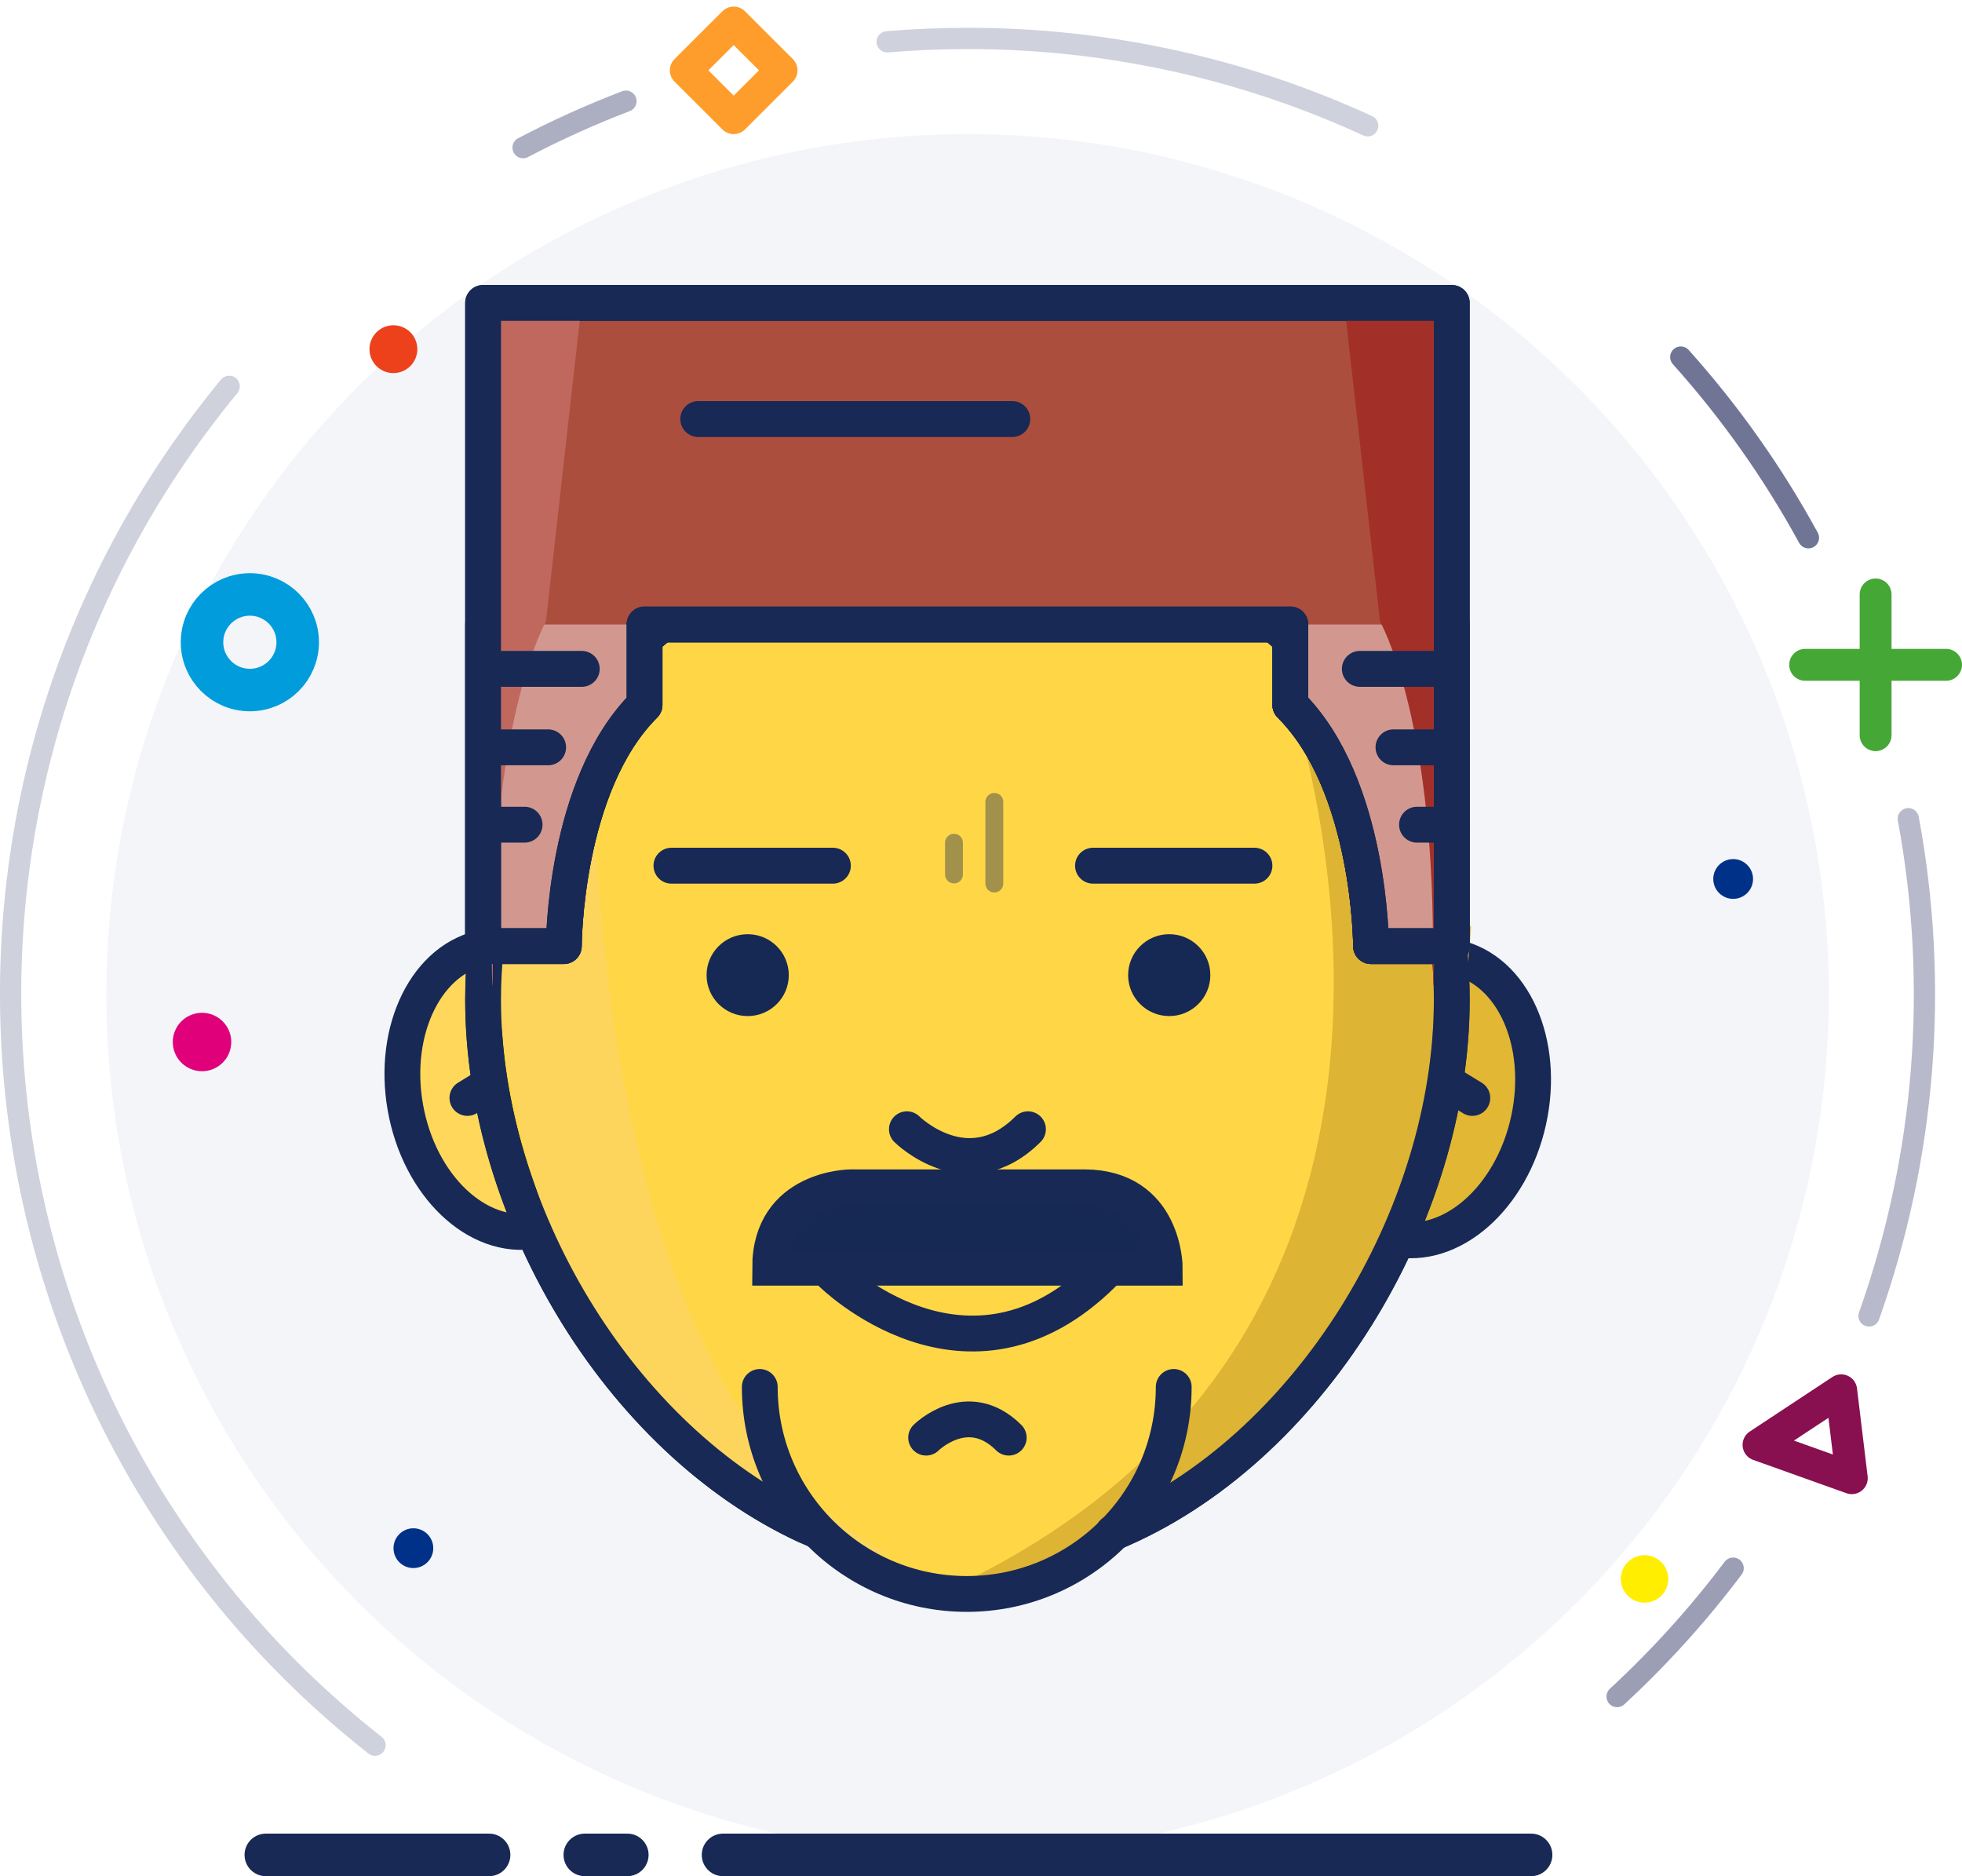 <svg width="148" height="141.5" viewBox="0 0 148 141.5" xmlns="http://www.w3.org/2000/svg" xmlns:xlink="http://www.w3.org/1999/xlink" overflow="hidden"><g id="Icon_Background" transform="translate(-331.25 -328.769)"><ellipse cx="64.967" cy="64.892" rx="64.967" ry="64.892" id="Ellipse_20" fill="#003189" opacity="0.05" transform="translate(339.27 338.881)"/><ellipse cx="3.609" cy="3.605" rx="3.609" ry="3.605" id="Ellipse_21" stroke="#009CDC" stroke-width="3.206" stroke-linecap="round" stroke-miterlimit="10" fill="none" transform="translate(346.489 373.602)"/><ellipse cx="2.206" cy="2.203" rx="2.206" ry="2.203" id="Ellipse_22" fill="#E0007A" transform="translate(344.283 405.155)"/><line x1="0" y1="0" x2="10.627" y2="0" id="Line_28" stroke="#45A735" stroke-width="2.406" stroke-linecap="round" stroke-miterlimit="10" fill="none" transform="translate(467.419 378.91)"/><line x1="0" y1="10.615" x2="0" y2="0" id="Line_29" stroke="#45A735" stroke-width="2.403" stroke-linecap="round" stroke-miterlimit="10" fill="none" transform="translate(472.733 373.602)"/><line x1="0" y1="0" x2="16.843" y2="0" id="Line_30" stroke="#172954" stroke-width="3.208" stroke-linecap="round" stroke-miterlimit="10" fill="none" transform="translate(351.301 468.665)"/><line x1="0" y1="0" x2="3.208" y2="0" id="Line_31" stroke="#172954" stroke-width="3.208" stroke-linecap="round" stroke-miterlimit="10" fill="none" transform="translate(375.363 468.665)"/><path d="M363.933 445.533C363.933 446.361 363.261 447.033 362.433 447.033 361.605 447.033 360.933 446.361 360.933 445.533 360.933 444.705 361.605 444.033 362.433 444.033 363.261 444.033 363.933 444.705 363.933 445.533Z" id="Path_79" fill="#003189"/><path d="M463.488 395.061C463.488 395.889 462.816 396.561 461.988 396.561 461.16 396.561 460.488 395.889 460.488 395.061 460.488 394.233 461.16 393.561 461.988 393.561 462.816 393.561 463.488 394.233 463.488 395.061Z" id="Path_80" fill="#003189"/><ellipse cx="1.805" cy="1.803" rx="1.805" ry="1.803" id="Ellipse_23" fill="#EC411B" transform="translate(359.121 353.301)"/><path d="M457.093 447.85C457.094 448.839 456.294 449.641 455.305 449.642 454.316 449.643 453.514 448.843 453.513 447.854 453.512 446.865 454.312 446.063 455.301 446.062 455.302 446.062 455.303 446.062 455.304 446.062 456.292 446.062 457.092 446.862 457.093 447.85Z" id="Path_81" fill="#FFEE00"/><path d="M470.937 440.254 463.901 437.741 470.136 433.626Z" id="Path_82" stroke="#880F50" stroke-width="2.405" stroke-linecap="round" stroke-linejoin="round" fill="none"/><rect x="0" y="0" width="5.101" height="5.101" id="Rectangle_3" stroke="#FE9D2B" stroke-width="2.405" stroke-linecap="round" stroke-linejoin="round" fill="none" transform="matrix(0.708 -0.707 0.708 0.707 382.983 334.074)"/><path d="M385.79 468.665 446.746 468.665" id="Path_83" stroke="#172954" stroke-width="3.208" stroke-linecap="round" stroke-linejoin="round" fill="none"/><path d="M461.986 447.04C459.365 450.524 456.435 453.765 453.232 456.723" id="Path_84" stroke="#121A50" stroke-width="1.603" stroke-linecap="round" stroke-miterlimit="10" fill="none" opacity="0.42"/><path d="M475.2 390.516C477.528 403.059 476.507 415.994 472.238 428.016" id="Path_85" stroke="#121A50" stroke-width="1.603" stroke-linecap="round" stroke-miterlimit="10" fill="none" opacity="0.3"/><path d="M458.037 355.7C461.762 359.855 464.993 364.428 467.666 369.326" id="Path_86" stroke="#121A50" stroke-width="1.603" stroke-linecap="round" stroke-miterlimit="10" fill="none" opacity="0.6"/><path d="M398.174 331.921C400.174 331.754 402.195 331.671 404.238 331.67 414.656 331.655 424.954 333.902 434.419 338.255" id="Path_87" stroke="#121A50" stroke-width="1.603" stroke-linecap="round" stroke-miterlimit="10" fill="none" opacity="0.2"/><path d="M370.706 339.905C373.222 338.584 375.814 337.413 378.469 336.399" id="Path_88" stroke="#121A50" stroke-width="1.603" stroke-linecap="round" stroke-miterlimit="10" fill="none" opacity="0.35"/><path d="M359.538 460.392C328.27 435.776 322.877 390.474 347.492 359.205 347.836 358.769 348.184 358.336 348.538 357.908" id="Path_89" stroke="#121A50" stroke-width="1.603" stroke-linecap="round" stroke-miterlimit="10" fill="none" opacity="0.2"/></g><g id="Advanced_Large" transform="translate(-268.018 -268.213)"><path d="M314.376 348.972C315.416 354.872 312.726 360.272 308.367 361.037 304.008 361.802 299.634 357.631 298.594 351.729 297.554 345.827 300.244 340.429 304.603 339.664 308.962 338.899 313.337 343.07 314.376 348.972Z" id="Path_90" stroke="#172954" stroke-width="2.701" stroke-linecap="round" stroke-miterlimit="10" fill="#FFD85B"/><path d="M383.32 352.737C382.028 358.589 377.478 362.568 373.156 361.622 368.834 360.676 366.378 355.165 367.67 349.313 368.962 343.461 373.512 339.482 377.834 340.428 382.156 341.374 384.613 346.884 383.32 352.737Z" id="Path_91" stroke="#172954" stroke-width="2.701" stroke-linecap="round" stroke-miterlimit="10" fill="#E2B733"/><path d="M329.776 383.713C315.087 377.47 304.46 359.806 304.46 343.613 304.46 323.435 320.817 307.078 340.995 307.078 361.173 307.078 377.53 323.435 377.53 343.613 377.53 359.897 366.785 377.666 351.972 383.813" id="Path_92" stroke="#172954" stroke-width="2.701" stroke-linecap="round" stroke-miterlimit="10" fill="#FFD746"/><path d="M352.5 382.772C352.5 385.703 347.11 388.078 340.462 388.078 333.814 388.078 328.424 385.703 328.424 382.772 328.424 379.841 333.814 377.466 340.462 377.466 347.11 377.466 352.5 379.841 352.5 382.772Z" id="Path_93" fill="#FFD746"/><path d="M364.2 317.151C364.2 317.151 383.66 366.269 340.99 387.405 340.99 387.405 375.947 383.811 378.99 338.129Z" id="Path_94" fill="#D4AB2F" opacity="0.8"/><path d="M312.747 321.209C312.747 321.209 311.007 373.403 335.122 385.42 335.122 385.42 308.003 383.482 305.096 338.16 305.1 338.159 310.7 322.747 312.747 321.209Z" id="Path_95" fill="#FDD55D"/><path d="M328.817 383.288C314.627 376.698 304.459 359.453 304.459 343.611 304.459 323.433 320.816 307.076 340.994 307.076 361.172 307.076 377.529 323.433 377.529 343.611 377.529 359.892 366.79 377.655 351.981 383.811" id="Path_96" stroke="#172954" stroke-width="2.701" stroke-linecap="round" stroke-miterlimit="10" fill="none"/><path d="M336.428 353.38C336.428 353.38 340.995 357.928 345.562 353.38" id="Path_97" stroke="#172954" stroke-width="2.701" stroke-linecap="round" stroke-miterlimit="10" fill="none"/><line x1="0" y1="0.845" x2="1.382" y2="0" id="Line_32" stroke="#172954" stroke-width="2.701" stroke-linecap="round" stroke-linejoin="round" fill="#FFFFFF" transform="translate(303.275 350.176)"/><line x1="1.382" y1="0.845" x2="0" y2="0" id="Line_33" stroke="#172954" stroke-width="2.701" stroke-linecap="round" stroke-linejoin="round" fill="#FFFFFF" transform="translate(377.699 350.176)"/><ellipse cx="3.101" cy="3.088" rx="3.101" ry="3.088" id="Ellipse_24" fill="#162954" transform="translate(321.317 338.67)"/><ellipse cx="3.101" cy="3.088" rx="3.101" ry="3.088" id="Ellipse_25" fill="#162954" transform="translate(353.116 338.669)"/><path d="M330.733 364.248C330.733 364.248 340.995 374.467 351.256 364.248" id="Path_98" stroke="#172954" stroke-width="2.701" stroke-linecap="round" stroke-linejoin="round" fill="none"/><path d="M337.879 376.64C337.879 376.64 340.995 373.54 344.11 376.64" id="Path_99" stroke="#172954" stroke-width="2.701" stroke-linecap="round" stroke-linejoin="round" fill="none"/><path d="M377.53 315.313 377.53 339.568 371.44 339.568C371.44 339.568 371.44 327.441 365.351 321.377L365.351 315.313" id="Path_100" stroke="#172954" stroke-width="2.701" stroke-linecap="round" stroke-linejoin="round" fill="#D2988F"/><path d="M340.995 315.313 316.638 315.313 316.638 321.377C310.549 327.441 310.549 339.568 310.549 339.568L304.46 339.568 304.46 291.058 377.53 291.058 377.53 339.568 371.44 339.568C371.44 339.568 371.44 327.441 365.351 321.377L365.351 315.313Z" id="Path_101" stroke="#172954" stroke-width="2.701" stroke-linecap="round" stroke-linejoin="round" fill="#AB4E3E"/><path d="M304.459 315.313 304.459 339.568 310.548 339.568C310.548 339.568 310.548 327.441 316.637 321.377L316.637 315.313" id="Path_102" stroke="#172954" stroke-width="2.701" stroke-linecap="round" stroke-linejoin="round" fill="#D2988F"/><path d="M377.53 315.313 377.53 339.568 371.44 339.568C371.44 339.568 371.44 327.441 365.351 321.377L365.351 315.313" id="Path_103" stroke="#172954" stroke-width="2.701" stroke-linecap="round" stroke-linejoin="round" fill="#D2988F"/><line x1="0" y1="0" x2="12.178" y2="0" id="Line_34" stroke="#172954" stroke-width="2.706" stroke-linecap="round" stroke-linejoin="round" fill="#FFFFFF" transform="translate(318.667 333.504)"/><line x1="0" y1="0" x2="12.178" y2="0" id="Line_35" stroke="#172954" stroke-width="2.706" stroke-linecap="round" stroke-linejoin="round" fill="#FFFFFF" transform="translate(350.467 333.504)"/><line x1="0" y1="6.161" x2="0" y2="0" id="Line_36" stroke="#172954" stroke-width="1.347" stroke-linecap="round" stroke-linejoin="round" fill="#FFFFFF" opacity="0.4" transform="translate(343.024 328.691)"/><line x1="0" y1="2.396" x2="0" y2="0" id="Line_37" stroke="#172954" stroke-width="1.347" stroke-linecap="round" stroke-linejoin="round" fill="#FFFFFF" opacity="0.4" transform="translate(339.98 331.771)"/><path d="M334.905 357.759 332.2 357.759C332.2 357.759 326.111 357.759 326.111 363.823L355.88 363.823C355.88 363.823 355.88 357.759 349.791 357.759L334.905 357.759Z" id="Path_104" stroke="#172954" stroke-width="2.701" stroke-linecap="round" stroke-miterlimit="10" fill="#162954"/><path d="M356.556 372.816C356.556 381.439 349.566 388.429 340.943 388.429 332.32 388.429 325.33 381.439 325.33 372.816" id="Path_105" stroke="#172954" stroke-width="2.701" stroke-linecap="round" stroke-linejoin="round" fill="none"/><path d="M369.411 291.058 372.117 315.089C372.117 315.089 376.112 322 376.112 339.604 376.112 357.208 376.854 291.059 376.854 291.059Z" id="Path_106" fill="#A23028"/><line x1="0" y1="0" x2="5.92" y2="0" id="Line_38" stroke="#172954" stroke-width="2.706" stroke-linecap="round" stroke-linejoin="round" fill="none" transform="translate(370.595 318.659)"/><line x1="0" y1="0" x2="4.398" y2="0" id="Line_39" stroke="#172954" stroke-width="2.706" stroke-linecap="round" stroke-linejoin="round" fill="none" transform="translate(373.132 324.577)"/><path d="M311.9 291.058 309.2 315.089C309.2 315.089 305.2 322 305.2 339.6 305.2 357.2 304.458 291.055 304.458 291.055Z" id="Path_107" fill="#C0685D"/><line x1="0" y1="0" x2="2.622" y2="0" id="Line_40" stroke="#172954" stroke-width="2.706" stroke-linecap="round" stroke-linejoin="round" fill="none" transform="translate(374.908 330.411)"/><line x1="5.92" y1="0" x2="0" y2="0" id="Line_41" stroke="#172954" stroke-width="2.706" stroke-linecap="round" stroke-linejoin="round" fill="none" transform="translate(305.982 318.659)"/><line x1="4.398" y1="0" x2="0" y2="0" id="Line_42" stroke="#172954" stroke-width="2.706" stroke-linecap="round" stroke-linejoin="round" fill="none" transform="translate(304.967 324.577)"/><line x1="2.622" y1="0" x2="0" y2="0" id="Line_43" stroke="#172954" stroke-width="2.706" stroke-linecap="round" stroke-linejoin="round" fill="none" transform="translate(304.967 330.411)"/><line x1="0" y1="0" x2="23.689" y2="0" id="Line_44" stroke="#172954" stroke-width="2.706" stroke-linecap="round" stroke-linejoin="round" fill="none" transform="translate(320.689 299.817)"/><path d="M340.995 315.313 316.638 315.313 316.638 321.377C310.549 327.441 310.549 339.568 310.549 339.568L304.46 339.568 304.46 291.058 377.53 291.058 377.53 339.568 371.44 339.568C371.44 339.568 371.44 327.441 365.351 321.377L365.351 315.313Z" id="Path_108" stroke="#172954" stroke-width="2.701" stroke-linecap="round" stroke-linejoin="round" fill="none"/></g></svg>